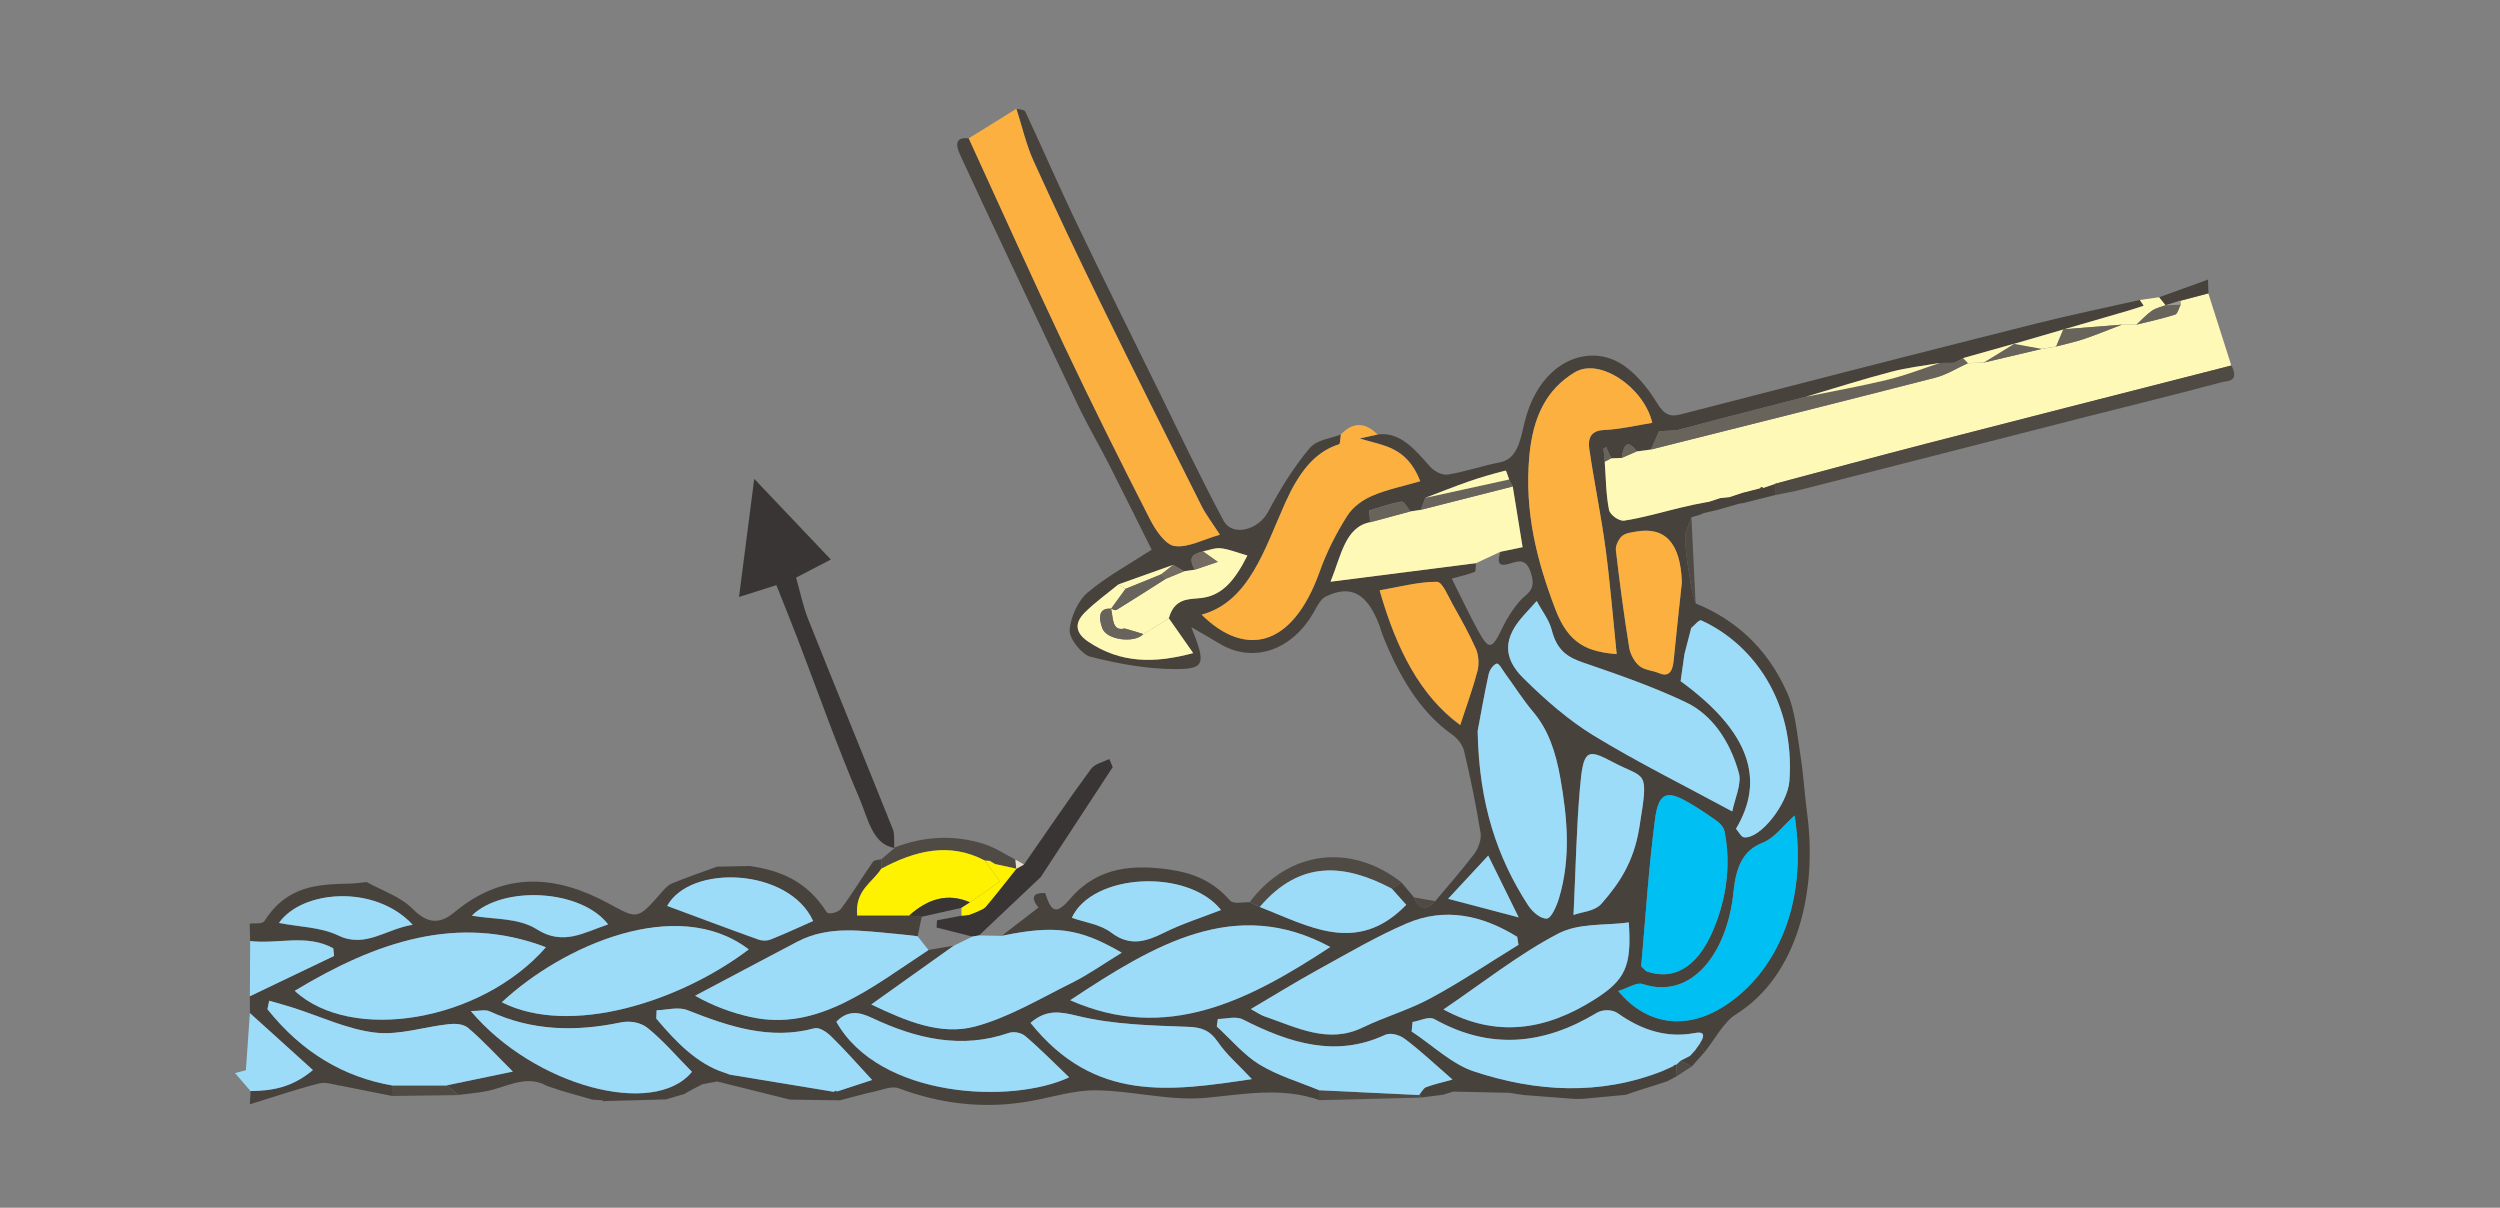 <?xml version="1.0" encoding="UTF-8"?>
<svg id="Layer_1" data-name="Layer 1" xmlns="http://www.w3.org/2000/svg" viewBox="0 0 414 200">
  <rect x="0" y="0" width="414" height="200" fill="#808080" stroke="none"/>
  <defs>
    <style>
      .cls-1 {
        fill: #00bff3;
      }

      .cls-2 {
        fill: #68645c;
      }

      .cls-3 {
        fill: #e8e0cc;
      }

      .cls-4 {
        fill: #fff9b8;
      }

      .cls-5 {
        fill: #fff200;
      }

      .cls-6 {
        fill: #ead57f;
      }

      .cls-7 {
        fill: #fbb040;
      }

      .cls-8 {
        fill: #746c63;
      }

      .cls-9 {
        fill: #9f9891;
      }

      .cls-10 {
        fill: #9ddcf9;
      }

      .cls-11 {
        fill: #cdbfb5;
      }

      .cls-12 {
        fill: #e0d9d0;
      }

      .cls-13 {
        fill: #47423c;
      }

      .cls-14 {
        fill: #3a3535;
      }

      .cls-15 {
        fill: #504a45;
      }
    </style>
  </defs>
  <path class="cls-13" d="M41.36,152.96c.84-.14,2.05,.15,2.46-.48,3.82-5.95,9.01-6.03,14.23-6.16,.89-.02,1.78-.16,2.67-.25,2.6,1.46,5.54,2.34,7.71,4.53,2.45,2.46,4.52,2.39,6.78,.5,8.27-6.89,16.84-6.18,25.42-1.57,4.92,2.64,4.81,2.97,8.91-1.74,.52-.6,1.11-1.24,1.75-1.5,2.46-1,4.95-1.86,7.43-2.77,1.81-.04,3.62-.08,5.43-.11,4.88,.71,9.4,2.36,12.75,7.64,.27,.43,1.88,.09,2.37-.56,1.86-2.45,3.48-5.2,5.27-7.75,.27-.38,.92-.31,1.39-.44,0,.52,0,1.04,0,1.56-1.47,2.35-4.33,3.47-3.99,7.73,2.96,0,5.79,0,8.63,0,.69,.07,1.37,.14,2.06,.21-.22,1.08-.44,2.16-.66,3.24-1.19-.13-2.38-.3-3.57-.4-5.5-.46-11.04-1.49-16.38,1.31-5.64,2.96-11.27,5.96-16.9,8.94,3.02,1.7,6.09,2.82,9.21,3.52,11.13,2.48,20.14-5.01,29.44-11.1,1.4-.24,2.8-.47,4.19-.71-4.41,3.14-8.83,6.29-13.66,9.73,5.9,2.83,11.54,5.15,17.19,3.65,5.5-1.46,10.76-4.62,16.06-7.25,2.69-1.33,5.23-3.14,8.22-4.97-7.02-4.09-11.09-4.61-19.89-2.79,2.05-1.58,4.11-3.16,6.09-4.68-1-1.23-1.38-2.5,1.11-2.4,1.04,3.22,1.83,3.63,4.17,.91,4.65-5.4,10.61-5.63,16.49-4.79,3.59,.52,7.02,1.76,9.9,5.06,.67,.77,2.18,.26,3.3,.34,.56,.26,1.12,.52,1.68,.78,8.06,3.13,16.11,8.06,24.25-.36-.7-.79-1.55-1.73-2.39-2.68,.53-.34,1.06-.68,1.6-1.02,.69,.83,1.38,1.66,2.08,2.48,.97,2.24,2.18,1.98,3.51,.62,2.19-2.61,4.44-5.14,6.52-7.9,.61-.81,1.17-2.37,1-3.38-.75-4.59-1.67-9.13-2.74-13.61-.26-1.08-1.17-2.12-1.98-2.7-5.31-3.75-8.8-9.65-11.52-16.51-.19-.47-.3-.98-.48-1.46-2.01-5.4-4.74-6.95-8.97-4.86-.74,.37-1.34,1.48-1.85,2.41-3.64,6.55-10.21,8.76-15.83,5.28-1.39-.86-2.81-1.64-4.54-2.65,2.47,6.16,2.3,6.97-2.82,6.95-4.64-.02-9.33-.9-13.9-2.05-1.38-.35-3.5-2.97-3.42-4.38,.12-2.2,1.47-4.97,2.92-6.2,3.23-2.73,6.85-4.66,10.66-7.14-2.24-4.47-4.6-9.28-7.02-14.03-1.71-3.35-3.59-6.56-5.22-9.97-5.27-11.04-10.47-22.14-15.69-33.22-1.25-2.65-2.45-5.34-3.71-7.98-1.09-2.27-.57-3.13,1.35-2.92,5.29,11.5,10.48,23.08,15.88,34.48,4.57,9.66,9.32,19.19,14.15,28.63,.97,1.89,2.59,4.21,4.06,4.41,2.25,.3,4.63-1.06,7.5-1.88-1.25-1.94-2.29-3.28-3.08-4.84-5.58-11.11-11.15-22.23-16.63-33.43-3.82-7.8-7.55-15.67-11.16-23.65-1.21-2.67-1.9-5.74-2.83-8.63,.51,.16,1.29,.1,1.49,.52,2.87,6.12,5.57,12.38,8.49,18.46,4.64,9.69,9.42,19.26,14.14,28.89,1.51,3.08,2.99,6.19,4.52,9.25,1.86,3.72,3.69,7.46,5.65,11.08,1.51,2.78,5.83,1.52,7.39-1.44,1.99-3.78,4.26-7.41,6.84-10.5,1.24-1.49,3.45-1.59,5.22-2.32-.09,.56-.1,1.57-.28,1.63-4.21,1.29-6.81,4.98-8.93,9.71-3.41,7.6-5.97,16.38-13.84,18.51,7.07,7.01,14.98,5.65,19.54-7.13,1.18-3.3,2.79-6.43,4.56-9.23,1-1.57,2.65-2.69,4.17-3.34,2.49-1.07,5.12-1.59,7.93-2.4-2.32-5.96-6.41-5.85-10.02-7.09,.99-.22,1.97-.43,2.96-.65,3.68-.5,6.11,2.42,8.63,5.28,.76,.86,2.04,1.5,3,1.35,2.88-.45,5.71-1.46,8.58-2.01,2.92-.56,3.4-3.64,4.07-6.46,2.39-10.09,10.24-13.25,15.83-9.99,2.34,1.37,4.51,3.92,6.13,6.59,1.26,2.07,2.24,2.35,4,1.89,19.55-5.06,39.1-10.06,58.66-14.99,5.75-1.45,11.55-2.63,17.32-3.94,.22,.32,.43,.63,.65,.95-.87,.28-1.73,.57-2.6,.83-3.56,1.04-7.12,2.07-10.68,3.1-2.73,.79-5.46,1.59-8.19,2.38l.04-.02c-2.83,.8-5.66,1.59-8.49,2.39h.03c-.5,.26-.99,.52-1.49,.78l-2.41,.03c-2.66,.47-5.36,.75-7.99,1.45-4.73,1.25-9.43,2.74-14.14,4.13,0,0,.03-.01,.03-.01-4.14,1.07-8.28,2.14-12.42,3.2,0,0,.02-.02,.02-.02-3.03,.8-6.06,1.6-9.09,2.4h.02c-.97,.04-1.95,.09-2.92,.15-.44,1.01-.88,2.01-1.33,3.02-.78,.1-1.57,.21-2.35,.31-1.41-1.96-2.18-1.3-2.51,1.08-.58,.02-1.15,.05-1.73,.07l-.85-1.85c-.14,.09-.29,.18-.43,.27,.07,.71,.14,1.42,.22,2.13,.2,2.67,.2,5.41,.71,7.97,.17,.86,1.69,1.91,2.5,1.79,3.13-.48,6.23-1.39,9.34-2.15,.78-.18,1.56-.35,2.34-.53,.73-.14,1.45-.28,2.18-.42l2.09-.68c.48-.05,.97-.09,1.45-.14,.73-.24,1.45-.48,2.18-.72,.98-.25,1.97-.51,2.95-.76l.24,.04,.24-.07,2-.69c0,.63-.01,1.27-.02,1.9-1.76,.44-3.52,.88-5.29,1.33-.2,.03-.4,.05-.6,.08-.82,.24-1.64,.47-2.46,.71-.41,.12-.83,.24-1.24,.35-.73,.17-1.47,.34-2.2,.51-.28,.12-.57,.23-.85,.35-.4,.11-.81,.23-1.21,.34-.38,1.23-1.11,2.49-1.05,3.68,.12,2.63,.61,5.24,1.02,7.84,.15,.94,.48,1.83,.72,2.75,6.4,2.62,11.82,7.2,15.21,14.91,1.3,2.96,1.59,6.75,2.14,10.22,.51,3.23,.7,6.55,1.13,9.8,1.66,12.56-1.5,26.7-11.82,33.13-2.02,1.26-3.47,4.13-5.19,6.26-.25-.48-.51-.96-.76-1.44,1.19-1.87,.19-1.93-.87-1.73-4.54,.85-8.71-.44-12.73-3.29-.92-.66-2.51-.64-3.49-.05-8.86,5.35-17.73,6.13-26.83,1.05-.99-.55-2.43,.27-3.65,.45-.05,.52-.11,1.05-.16,1.57,3.43,2.26,6.69,5.42,10.32,6.62,10.34,3.41,20.83,4.02,31.23-.07,.58-.26,1.16-.52,1.74-.79,.16-.19,.34-.28,.55-.27,.02,.64,.04,1.28,.06,1.92-.5,.27-1,.54-1.51,.81-.29,.1-.58,.2-.87,.3-1.48,.47-2.97,.95-4.45,1.42-.55,.19-1.09,.38-1.64,.56-2.43,.23-4.85,.46-7.28,.68-.39,0-.77,0-1.16,0-2.82-.22-5.65-.43-8.47-.65-.78-.12-1.57-.24-2.35-.36-3.1-.07-6.2-.14-9.3-.21-.55,.17-1.1,.35-1.65,.52-1.23,.16-2.46,.31-3.68,.47-.04-.22-.14-.36-.31-.42,.39-.45,.72-1.14,1.17-1.31,1.35-.51,2.74-.81,4.37-1.26-2.88-2.5-5.28-4.78-7.84-6.7-.93-.7-2.39-1.13-3.34-.69-8.16,3.8-15.84,1.34-23.51-2.55-1.22-.62-2.77-.09-4.16-.09-.06,.41-.12,.83-.18,1.24,2.35,2.14,4.53,4.76,7.08,6.3,3.12,1.89,6.56,2.88,9.86,4.25,0,.55,0,1.09-.01,1.64-6.21-2.18-12.39-.96-18.68-.37-6.02,.57-12.15-1.17-18.24-1.24-3.65-.04-7.3,1.15-10.96,1.8-7.36,1.31-14.58,.54-21.73-2.13-1.11-.42-2.47,.17-3.69,.45-2.03,.45-4.05,1.02-6.07,1.54-2.76-.04-5.51-.08-8.27-.12-4.02-1-8.03-2-12.05-3-.81,.15-1.61,.3-2.42,.45-.61,.31-1.22,.63-1.83,.94-.4,.23-.8,.46-1.2,.69-1.02,.3-2.04,.6-3.05,.89-3.36,.09-6.73,.18-10.09,.27l-.22,.07s-.17-.19-.17-.19c-.55-.04-1.09-.07-1.64-.11-1.64-.47-3.28-.94-4.92-1.4-.87-.29-1.74-.58-2.61-.86-3.53-2.01-6.84,.28-10.23,.89-1.49,.27-2.99,.39-4.48,.59-.63-.53-1.26-1.06-1.88-1.6,3.5-.73,7-1.46,10.91-2.27-2.8-2.78-5-5.19-7.39-7.21-.85-.72-2.17-.76-3.24-.64-4.07,.43-8.18,1.87-12.18,1.4-4.62-.55-9.14-2.72-13.7-4.16-1.27-.4-2.56-.75-3.84-1.12-.1,.47-.19,.94-.29,1.41,5.78,7.24,12.74,11.24,20.65,12.62-.01,.58-.02,1.16-.03,1.73-2.78-.55-5.56-1.11-8.33-1.66-1.25-.16-2.56-.71-3.75-.41-3.84,.99-7.64,2.28-11.45,3.46,.04-.73,.08-1.47,.11-2.2,3.47-.05,6.85-.53,10.33-3.48-3.77-3.41-7.1-6.42-10.43-9.43,0-.93-.01-1.87-.02-2.8,4.65-2.22,9.29-4.44,13.94-6.67-.04-.42-.08-.84-.13-1.27-4.43-2.43-9.19-.64-13.76-1.2-.02-.96-.04-1.92-.07-2.88Zm152.92-59.41c-3.03,1.08-6.06,2.16-9.09,3.24-1.84,1.51-3.76,2.88-5.49,4.58-1.85,1.81-1.63,3.45,.49,4.88,5.42,3.65,11.06,3.61,17.39,1.9-1.56-2.23-2.8-4-4.03-5.76,.91-3.41,3.39-3.15,5.29-3.36,3.35-.37,5.48-2.59,7.72-7.04-1.77-.5-3.07-1.05-4.4-1.2-.97-.11-1.97,.32-2.96,.51-1.23,.41-2.71,.62-1.35,3.03-.59,.09-1.18,.17-1.77,.26-.6-.35-1.2-.7-1.8-1.05Zm41.74-11.1l-.75,1.98c-.57,.09-1.14,.17-1.71,.26-.49-.58-1.04-1.7-1.47-1.63-1.8,.29-3.58,.95-5.37,1.47,.06,.67,.11,1.31,.17,1.95-4.15,.82-4.78,5.48-6.55,9.85,8.43-1.08,16.25-2.08,24.08-3.07-.06,.5-.03,1.37-.19,1.44-1.01,.41-2.05,.63-3.82,1.12,1.65,3.27,2.91,5.98,4.32,8.55,1.86,3.39,2.33,3.23,4.09-.45,.78-1.62,1.77-3.14,2.87-4.4,1.08-1.24,2.72-1.63,1.89-4.46-.8-2.71-2.13-2.16-3.61-1.71-1.27,.39-2.29,.38-1.5-1.97,1.22-.25,2.45-.51,3.67-.76-.59-3.6-1.11-6.83-1.63-10.05l-.6-1.16c-.2-.51-.47-1.5-.6-1.47-2.03,.52-4.06,1.09-6.06,1.79-2.42,.84-4.82,1.81-7.23,2.72Zm-115.15,95.52c5.74,.95,11.47,1.89,17.21,2.84,.19-.02,.38-.05,.57-.07,1.92-.63,3.84-1.26,5.76-1.89-2.47-2.65-4.55-5.03-6.75-7.19-.79-.77-1.98-1.59-2.83-1.36-7.26,1.98-14.1-.27-20.97-3-1.57-.62-3.41-.03-5.13,.01-.02,.46-.04,.91-.06,1.37,3.31,3.93,6.8,7.51,11.29,8.96,.3,.11,.6,.22,.9,.33Zm158.08-69.67c-.22,1.52-.43,3.05-.64,4.5,11.55,8.4,14,16.38,9.17,24.44,.43,.48,.85,1.36,1.33,1.42,2.66,.31,7.25-5.54,7.52-9.37,.92-13.04-5.95-22.59-14.58-26.54-.4-.18-1.1,.8-1.67,1.23-.37,1.44-.75,2.88-1.12,4.32Zm-5.33-38.27c-1.36-5.85-8.7-10.89-12.85-8.37-4.71,2.85-6.93,7.4-7.52,13.95-.81,9.16,1.23,17.18,4.33,25.31,2.19,5.75,5.33,7.01,10.14,7.4-.63-6.12-1.09-11.86-1.85-17.54-.74-5.5-1.89-10.91-2.68-16.41-.34-2.32,.72-3.09,2.51-3.17,2.62-.12,5.23-.75,7.93-1.18Zm13.23,64.35c.39-2.03,1.58-4.6,1.1-6.35-1.52-5.48-4.59-9.74-8.75-11.72-5.52-2.62-11.22-4.59-16.91-6.54-2.47-.84-4.43-1.85-5.32-5.4-.44-1.72-1.59-3.13-2.5-4.84-.89,.98-1.5,1.65-2.11,2.33-3.37,3.71-3.6,6.99-.08,10.46,3.63,3.58,7.5,6.96,11.6,9.47,7.32,4.47,14.9,8.21,22.97,12.58Zm-35.4,22.08c-.07-.44-.14-.87-.21-1.31-5.87-3.64-12.03-4.91-18.3-2.22-5.01,2.15-9.85,5-14.72,7.68-3.65,2.01-7.24,4.23-11.09,6.5,1.02,.55,1.62,.99,2.27,1.21,5.33,1.84,10.56,4.61,16.23,1.85,3.72-1.81,7.65-2.9,11.31-4.88,4.93-2.66,9.68-5.86,14.52-8.83Zm-6.76-35.34c.22,12.11,3.3,20.97,8.32,28.75,.75,1.16,2.12,2.32,3.14,2.24,.74-.06,1.61-2.07,2.02-3.42,1.97-6.58,1.39-13.22,.19-19.92-.75-4.21-1.96-7.9-4.46-10.85-1.68-1.99-3.14-4.3-4.71-6.45-.43-.59-.98-1.66-1.34-1.57-.52,.13-1.18,1.01-1.34,1.74-.79,3.65-1.43,7.34-1.83,9.47Zm-154.29,35.75c-14.57-5.56-28.13-.93-41.6,7.22,9.36,8.66,30.77,5.14,41.6-7.22Zm86.82,8.78c15.94,7.07,29.52,.07,43.06-8.81-15.66-8.47-29.11-.44-43.06,8.81Zm-53.24-8.42c-11.89-9.08-30.93-.55-40.88,8.75,11.32,5.73,29.5-.11,40.88-8.75Zm144,6.89c4.62,5.66,12.22,7.43,20.27,.45,6.86-5.95,10.98-16.42,8.92-29.52-1.8,1.6-3.35,3.75-5.23,4.48-3.33,1.3-4.46,3.99-4.89,8.22-1.01,10-6.86,17.89-15.03,15.21-1.02-.33-2.28,.61-4.05,1.15Zm3.79-4.09c.64,.58,.78,.8,.96,.86,5.2,1.72,8.81-1.6,11.09-7.13,2-4.88,2.89-10.4,1.77-16.05-.13-.67-.71-1.34-1.21-1.69-1.75-1.23-3.53-2.45-5.36-3.45-3.08-1.67-4.4-1.14-4.96,3.19-1.06,8.15-1.57,16.42-2.28,24.27Zm-32.74,7.15c8.7,4.72,16.9,3.48,24.96-1.62,5.11-3.23,6.24-5.42,5.73-12.79-3.94,.55-8.2,.03-11.75,1.88-6.45,3.37-12.47,8.15-18.94,12.53Zm-68.38,2.22c10.6,13.23,23.14,11.32,36.65,9.31-2.35-2.51-4.19-4.05-5.59-6.1-1.43-2.09-2.91-2.48-4.98-2.56-6.13-.22-12.34-.35-18.34-1.82-2.85-.7-5.12-1.1-7.74,1.16Zm-92.68-1.95c10.49,12.43,30.35,17.73,36.61,10.06-2.45-2.48-4.76-5.19-7.36-7.28-1.19-.96-3-1.2-4.42-.9-7.36,1.53-14.58,1.46-21.7-1.83-.78-.36-1.74-.05-3.13-.05Zm99.07,10.97c-2.43-2.32-4.77-4.71-7.24-6.81-.73-.62-1.93-.83-2.78-.53-7.81,2.7-15.32,.97-22.7-2.53-2.08-.99-3.97-1.26-5.83,.67,7.15,12.69,29.03,13.66,38.55,9.2Zm83.53-26.89c1.47-.55,3.48-.57,4.64-1.89,2.89-3.29,5.31-6.84,6.22-12.44,1.65-10.07,1.16-8.03-4.42-11.01-4.27-2.28-4.83-1.97-5.38,4.29-.59,6.75-.71,13.57-1.07,21.05Zm-18.76-31.45c1.07-3.29,2.1-6.07,2.86-8.98,.27-1.05,.18-2.61-.24-3.56-1.14-2.58-2.5-4.99-3.85-7.39-.79-1.41-1.74-3.78-2.62-3.78-3.05,0-6.09,.83-9.5,1.41,2.79,9.76,6.73,17.47,13.35,22.31Zm36.7-23.64q-.32-9.72-7.62-8.4c-.79,.14-1.68,.22-2.31,.75-.52,.44-1.08,1.59-1,2.3,.63,5.41,1.34,10.81,2.21,16.16,.19,1.15,.94,2.42,1.7,3.04,.9,.72,2.12,.72,3.17,1.16,1.51,.65,2.29,.03,2.49-2.07,.42-4.32,.9-8.64,1.36-12.96Zm-101.01,55.55c2.26,.81,4.67,1.06,6.58,2.49,3.09,2.33,5.78,1.43,8.76-.05,2.99-1.48,6.13-2.46,9.37-3.73-5.56-6.95-21.32-6.05-24.7,1.28Zm-42.85,.55c-3.99-8.75-20.27-9.49-24.17-2.5,4.83,1.79,9.95,3.72,15.08,5.56,.64,.23,1.42,.24,2.05,0,2.28-.9,4.52-1.95,7.04-3.06Zm-88.45,.32c3.46,.68,6.87,.66,9.88,2.1,4.43,2.12,7.88-1.12,12.26-1.8-6.33-6.79-18.39-5.69-22.14-.3Zm54.5,.24c-4.49-5.83-17.43-6.49-22.56-1.45,3.59,.67,7.62,.28,10.79,2.28,4.37,2.76,7.81,.48,11.77-.83Zm139.1-4.24c4.29,1.13,7.68,2.02,11.69,3.08-1.85-3.76-3.36-6.83-5.04-10.23-2.3,2.48-4.12,4.43-6.64,7.15Z"/>
  <path class="cls-4" d="M282.81,83.12c-.73,.14-1.45,.28-2.18,.42-.78,.18-1.56,.35-2.34,.53-3.11,.75-6.2,1.67-9.34,2.15-.81,.12-2.33-.93-2.5-1.79-.51-2.56-.51-5.3-.71-7.97,.35-.18,.71-.36,1.06-.55,.58-.02,1.15-.05,1.73-.07,.84-.36,1.67-.72,2.51-1.08,.78-.1,1.57-.21,2.35-.31,15.7-3.95,31.41-7.87,47.1-11.9,1.84-.47,3.59-1.58,5.39-2.4,.87-.03,1.74-.06,2.6-.09,3.21-.76,6.41-1.51,9.62-2.27,.79-.13,1.59-.27,2.38-.4,1.54-.41,3.1-.73,4.62-1.24,2.1-.71,4.17-1.57,6.26-2.37,.8,0,1.61,0,2.41,0,2.15-.54,4.31-1,6.43-1.67,.38-.12,.61-1.07,.9-1.64-.02-.22-.04-.43-.05-.65,1.55-.41,3.1-.82,4.65-1.23,1.27,3.98,2.54,7.97,3.81,11.95-1.48,.38-2.95,.76-4.43,1.14-15.36,3.93-30.72,7.83-46.07,11.8-8.36,2.16-16.7,4.43-25.05,6.65-.67,.23-1.33,.46-2,.69-.17-.2-.33-.19-.48,.04-.98,.25-1.97,.51-2.95,.76-.73,.24-1.45,.48-2.18,.72-.48,.05-.97,.09-1.45,.14l-2.09,.68Z"/>
  <path class="cls-7" d="M168.31,18c.93,2.89,1.62,5.96,2.83,8.63,3.61,7.97,7.35,15.84,11.16,23.65,5.48,11.2,11.05,22.32,16.63,33.43,.78,1.56,1.83,2.9,3.08,4.84-2.88,.81-5.25,2.18-7.5,1.88-1.47-.2-3.09-2.52-4.06-4.41-4.83-9.44-9.57-18.97-14.15-28.63-5.4-11.41-10.6-22.98-15.88-34.48,2.63-1.63,5.26-3.27,7.89-4.9Z"/>
  <path class="cls-7" d="M228.13,71.95c-.99,.22-1.97,.43-2.96,.65,3.61,1.24,7.7,1.13,10.02,7.09-2.8,.82-5.43,1.34-7.93,2.4-1.52,.65-3.18,1.77-4.17,3.34-1.78,2.8-3.39,5.93-4.56,9.23-4.56,12.78-12.47,14.14-19.54,7.13,7.87-2.13,10.43-10.91,13.84-18.51,2.12-4.73,4.71-8.42,8.93-9.71,.18-.05,.19-1.06,.28-1.63,2.03-2.13,4.07-2.01,6.09,.01Z"/>
  <path class="cls-14" d="M148.17,140.42c-3.67-.49-4.47-4.99-5.81-8.11-3.71-8.64-6.89-17.69-10.29-26.56-1.11-2.88-2.26-5.73-3.5-8.85-1.72,.54-3.58,1.13-6.19,1.96,.87-6.78,1.64-12.72,2.52-19.56,4.47,4.71,8.35,8.78,12.69,13.36-2.24,1.16-3.86,2-5.76,2.99,.7,2.46,1.16,4.77,1.98,6.83,4.64,11.63,9.39,23.2,14.04,34.83,.34,.84,.18,2.02,.25,3.04,0,0,.05,.07,.05,.07Z"/>
  <path class="cls-15" d="M293.97,80.1c8.35-2.22,16.69-4.49,25.05-6.65,15.35-3.97,30.72-7.87,46.07-11.8,1.48-.38,2.95-.76,4.43-1.14,1.42,2.77-.73,2.55-1.55,2.77-7.46,2-14.94,3.82-22.41,5.72-15.72,4.01-31.44,8.04-47.16,12.05-1.47,.38-2.96,.63-4.45,.94,0-.63,.01-1.27,.02-1.9Z"/>
  <path class="cls-14" d="M169.57,143.16c3.67-5.27,7.28-10.62,11.05-15.76,.71-.97,2.04-1.17,3.08-1.72,.19,.45,.38,.9,.57,1.35-3.97,6.07-7.95,12.14-11.92,18.21-3.41,3.22-6.81,6.45-10.22,9.67-.36,.06-.73,.13-1.09,.19-1.98-.5-3.97-1-5.95-1.5l.08-1.2c1.36-.26,2.71-.51,4.07-.77,.4-.04,.8-.08,1.2-.13,.41-.16,.82-.31,1.23-.47,.54-.3,1.19-.43,1.61-.92,1.72-2.03,3.37-4.17,5.05-6.27,0,0-.02,.04-.02,.04,.43-.24,.86-.49,1.28-.73Z"/>
  <path class="cls-15" d="M232.08,146.13c-.53,.34-1.06,.68-1.6,1.02-7.69-4.06-15.13-4.87-21.86,3.03-.56-.26-1.12-.52-1.68-.78,6.44-8.54,16.68-9.87,25.14-3.28Z"/>
  <path class="cls-15" d="M148.17,140.42s-.05-.08-.05-.07c4.9-1.89,9.87-2.15,14.82-.59,1.79,.56,3.48,1.7,5.21,2.58,.05,.52,.09,1.04,.14,1.55,0,0,.02-.04,.02-.04-1.18-.26-2.36-.51-3.53-.77-.3-.18-.6-.35-.9-.53-.26-.01-.51-.02-.77-.04-5.89-3.11-11.57-1.66-17.18,1.35,0-.52,0-1.04,0-1.56,.75-.63,1.49-1.26,2.24-1.89Z"/>
  <path class="cls-15" d="M234.99,181.34c.17,.06,.27,.2,.31,.42-5.63,.14-11.25,.28-16.88,.43,0-.55,0-1.09,.01-1.64,5.52,.27,11.04,.53,16.56,.8Z"/>
  <path class="cls-4" d="M353.79,53.76c-.8,0-1.61,0-2.41,0-3.23,.26-6.46,.51-9.68,.77l.02,.03c3.56-1.03,7.12-2.06,10.68-3.1,.87-.25,1.74-.55,2.6-.83-.22-.32-.43-.63-.65-.95,1.07-.15,2.14-.31,3.22-.46,.36,.44,.72,.88,1.07,1.32-.77,.3-1.6,.45-2.3,.94-.9,.63-1.7,1.51-2.55,2.29Z"/>
  <path class="cls-15" d="M74.01,179.75c.63,.53,1.26,1.06,1.88,1.6-3.66,.05-7.32,.1-10.99,.15,.01-.58,.02-1.16,.03-1.73,3.02,0,6.05,0,9.07,0Z"/>
  <path class="cls-13" d="M358.64,50.54c-.36-.44-.72-.88-1.07-1.32,2.69-.97,5.38-1.95,8.07-2.92,.03,.76,.06,1.51,.08,2.27-1.55,.41-3.1,.82-4.65,1.23-.82,.25-1.64,.51-2.47,.76l.03-.02Z"/>
  <path class="cls-15" d="M100.15,182.36c3.36-.09,6.73-.18,10.09-.27-3.36,.09-6.73,.18-10.09,.27Z"/>
  <path class="cls-15" d="M280.79,99.93c-.25-.91-.58-1.81-.72-2.75-.4-2.6-.9-5.21-1.02-7.84-.06-1.19,.68-2.45,1.05-3.68,.23,4.76,.46,9.51,.69,14.27Z"/>
  <path class="cls-15" d="M130.79,182.12c2.76,.04,5.51,.08,8.27,.12-2.75-.04-5.51-.08-8.27-.12Z"/>
  <path class="cls-13" d="M282.26,174.25c-.69,.78-1.39,1.56-2.08,2.33-.64-.3-1.28-.6-1.92-.89,.55-.29,1.09-.57,1.64-.86,.27-.29,.53-.58,.8-.87,.27-.38,.54-.76,.81-1.15,.25,.48,.51,.96,.76,1.44Z"/>
  <path class="cls-15" d="M237.67,149.23c-1.33,1.37-2.55,1.63-3.51-.62,1.17,.21,2.34,.41,3.51,.62Z"/>
  <path class="cls-11" d="M124.15,143.42c-1.81,.04-3.62,.08-5.43,.11,1.81-.04,3.62-.08,5.43-.11Z"/>
  <path class="cls-15" d="M278.26,175.69c.64,.3,1.28,.6,1.92,.89-.84,.55-1.68,1.09-2.51,1.64-.02-.64-.04-1.28-.06-1.92,.22-.2,.44-.41,.66-.61Z"/>
  <path class="cls-15" d="M249.93,180.99c.78,.12,1.57,.24,2.35,.36-.78-.12-1.57-.24-2.35-.36Z"/>
  <path class="cls-15" d="M116.32,179.57c.81-.15,1.61-.3,2.42-.45-.81,.15-1.61,.3-2.42,.45Z"/>
  <path class="cls-15" d="M90.6,179.86c.87,.29,1.74,.58,2.61,.86-.87-.29-1.74-.58-2.61-.86Z"/>
  <path class="cls-15" d="M238.98,181.29c.55-.17,1.1-.35,1.65-.52-.55,.17-1.1,.35-1.65,.52Z"/>
  <path class="cls-15" d="M269.19,181.31c.55-.19,1.09-.38,1.64-.56-.55,.19-1.09,.38-1.64,.56Z"/>
  <path class="cls-15" d="M260.76,182c.39,0,.77,0,1.16,0-.39,0-.77,0-1.16,0Z"/>
  <path class="cls-3" d="M168.29,143.89c-.05-.52-.09-1.04-.14-1.55,.47,.27,.95,.55,1.42,.82-.43,.24-.86,.49-1.28,.73Z"/>
  <path class="cls-15" d="M98.13,182.13c.55,.03,1.09,.07,1.64,.11-.55-.03-1.09-.07-1.64-.11Z"/>
  <path class="cls-15" d="M284.36,84.47c.41-.12,.83-.24,1.24-.35-.41,.12-.83,.24-1.24,.35Z"/>
  <path class="cls-15" d="M113.29,181.2c.4-.23,.8-.46,1.2-.69-.4,.23-.8,.46-1.2,.69Z"/>
  <path class="cls-15" d="M275.29,179.33c.29-.1,.58-.2,.87-.3-.29,.1-.58,.2-.87,.3Z"/>
  <path class="cls-15" d="M281.31,85.32c.28-.12,.57-.23,.85-.35-.28,.12-.57,.23-.85,.35Z"/>
  <path class="cls-15" d="M288.06,83.4c.2-.03,.4-.05,.6-.08-.2,.03-.4,.05-.6,.08Z"/>
  <path class="cls-7" d="M273.63,70.02c-2.7,.43-5.31,1.07-7.93,1.18-1.79,.08-2.84,.85-2.51,3.17,.8,5.49,1.94,10.9,2.68,16.41,.76,5.67,1.22,11.42,1.85,17.54-4.81-.4-7.94-1.65-10.14-7.4-3.1-8.13-5.14-16.15-4.33-25.31,.58-6.55,2.81-11.1,7.52-13.95,4.15-2.52,11.49,2.53,12.85,8.37Z"/>
  <path class="cls-10" d="M286.86,134.37c-8.08-4.37-15.65-8.12-22.97-12.58-4.1-2.5-7.97-5.88-11.6-9.47-3.52-3.47-3.29-6.75,.08-10.46,.61-.67,1.22-1.35,2.11-2.33,.91,1.71,2.06,3.11,2.5,4.84,.9,3.54,2.85,4.55,5.32,5.4,5.69,1.95,11.39,3.92,16.91,6.54,4.16,1.97,7.24,6.23,8.75,11.72,.49,1.76-.7,4.32-1.1,6.35Z"/>
  <path class="cls-10" d="M251.47,156.45c-4.83,2.97-9.59,6.17-14.52,8.83-3.66,1.98-7.59,3.08-11.31,4.88-5.67,2.75-10.91-.02-16.23-1.85-.65-.22-1.25-.66-2.27-1.21,3.85-2.27,7.44-4.49,11.09-6.5,4.87-2.68,9.71-5.53,14.72-7.68,6.27-2.69,12.43-1.42,18.3,2.22,.07,.44,.14,.87,.21,1.31Z"/>
  <path class="cls-10" d="M244.7,121.11c.4-2.13,1.04-5.83,1.83-9.47,.16-.73,.81-1.62,1.34-1.74,.36-.09,.91,.98,1.34,1.57,1.57,2.15,3.03,4.46,4.71,6.45,2.5,2.95,3.71,6.64,4.46,10.85,1.19,6.7,1.77,13.34-.19,19.92-.4,1.35-1.28,3.36-2.02,3.42-1.02,.09-2.39-1.08-3.14-2.24-5.02-7.77-8.1-16.64-8.32-28.75Z"/>
  <path class="cls-10" d="M162.13,154.91c1.24,.02,2.49,.04,3.73,.07,8.8-1.82,12.87-1.3,19.89,2.79-2.98,1.82-5.53,3.63-8.22,4.97-5.3,2.63-10.56,5.78-16.06,7.25-5.65,1.5-11.29-.82-17.19-3.65,4.83-3.44,9.24-6.58,13.66-9.73,1.03-.5,2.06-1,3.09-1.51,.36-.06,.73-.13,1.09-.19Z"/>
  <path class="cls-10" d="M90.41,156.86c-10.82,12.36-32.23,15.88-41.6,7.22,13.47-8.14,27.03-12.78,41.6-7.22Z"/>
  <path class="cls-10" d="M177.23,165.63c13.95-9.25,27.4-17.29,43.06-8.81-13.53,8.88-27.12,15.88-43.06,8.81Z"/>
  <path class="cls-10" d="M278.26,175.69c-.22,.2-.44,.41-.66,.61-.21-.01-.4,.08-.55,.27-.58,.26-1.16,.52-1.74,.79-10.4,4.09-20.89,3.48-31.23,.07-3.63-1.2-6.89-4.35-10.32-6.62,.05-.52,.11-1.05,.16-1.57,1.23-.18,2.66-1,3.65-.45,9.1,5.08,17.97,4.3,26.83-1.05,.98-.59,2.57-.6,3.49,.05,4.02,2.85,8.19,4.14,12.73,3.29,1.06-.2,2.06-.14,.87,1.73-.27,.38-.54,.76-.81,1.15-.27,.29-.53,.58-.8,.87-.55,.29-1.09,.57-1.64,.86Z"/>
  <path class="cls-10" d="M123.99,157.22c-11.38,8.64-29.56,14.48-40.88,8.75,9.95-9.3,28.99-17.83,40.88-8.75Z"/>
  <path class="cls-1" d="M267.99,164.11c1.77-.54,3.03-1.49,4.05-1.15,8.17,2.68,14.02-5.21,15.03-15.21,.43-4.23,1.56-6.92,4.89-8.22,1.88-.73,3.43-2.89,5.23-4.48,2.06,13.1-2.06,23.57-8.92,29.52-8.05,6.98-15.65,5.21-20.27-.45Z"/>
  <path class="cls-10" d="M153.76,157.32c-9.3,6.09-18.31,13.58-29.44,11.1-3.12-.69-6.19-1.81-9.21-3.52,5.63-2.98,11.26-5.98,16.9-8.94,5.35-2.8,10.88-1.77,16.38-1.31,1.19,.1,2.38,.26,3.57,.4,.6,.76,1.19,1.51,1.79,2.27Z"/>
  <path class="cls-1" d="M271.78,160.01c.71-7.86,1.22-16.13,2.28-24.27,.56-4.33,1.88-4.86,4.96-3.19,1.84,1,3.61,2.21,5.36,3.45,.5,.35,1.07,1.03,1.21,1.69,1.12,5.65,.23,11.18-1.77,16.05-2.27,5.54-5.88,8.86-11.09,7.13-.18-.06-.32-.28-.96-.86Z"/>
  <path class="cls-10" d="M280.08,103.98c.56-.44,1.27-1.42,1.67-1.23,8.64,3.94,15.5,13.5,14.58,26.54-.27,3.83-4.85,9.69-7.52,9.37-.48-.06-.9-.94-1.33-1.42,4.83-8.06,2.38-16.04-9.17-24.44,.21-1.45,.42-2.98,.64-4.5,.37-1.44,.75-2.88,1.12-4.32Z"/>
  <path class="cls-10" d="M239.04,167.16c6.47-4.38,12.49-9.16,18.94-12.53,3.55-1.85,7.81-1.33,11.75-1.88,.51,7.37-.62,9.56-5.73,12.79-8.06,5.1-16.26,6.34-24.96,1.62Z"/>
  <path class="cls-4" d="M233.57,84.69c.57-.09,1.14-.17,1.71-.26,5.08-1.29,10.16-2.58,15.23-3.87,.52,3.23,1.05,6.45,1.63,10.05-1.22,.25-2.44,.51-3.67,.76-1.35,.63-2.7,1.26-4.05,1.89-7.83,1-15.65,2-24.08,3.07,1.78-4.37,2.41-9.03,6.55-9.85,2.22-.6,4.45-1.2,6.67-1.8Z"/>
  <path class="cls-10" d="M170.66,169.38c2.62-2.26,4.89-1.86,7.74-1.16,6,1.47,12.21,1.59,18.34,1.82,2.07,.08,3.55,.46,4.98,2.56,1.41,2.06,3.25,3.59,5.59,6.1-13.51,2.01-26.05,3.91-36.65-9.31Z"/>
  <path class="cls-10" d="M77.97,167.43c1.39,0,2.35-.31,3.13,.05,7.11,3.29,14.34,3.36,21.7,1.83,1.42-.3,3.23-.05,4.42,.9,2.6,2.09,4.91,4.8,7.36,7.28-6.26,7.66-26.12,2.37-36.61-10.06Z"/>
  <path class="cls-10" d="M74.01,179.75c-3.02,0-6.05,0-9.07,0-7.91-1.38-14.87-5.38-20.65-12.62,.1-.47,.19-.94,.29-1.41,1.28,.37,2.56,.72,3.84,1.12,4.56,1.45,9.08,3.62,13.7,4.16,3.99,.47,8.11-.96,12.18-1.4,1.08-.11,2.4-.07,3.24,.64,2.39,2.02,4.59,4.43,7.39,7.21-3.91,.82-7.41,1.54-10.91,2.27Z"/>
  <path class="cls-10" d="M177.05,178.4c-9.51,4.46-31.4,3.49-38.55-9.2,1.86-1.93,3.75-1.66,5.83-.67,7.38,3.5,14.89,5.23,22.7,2.53,.85-.29,2.05-.08,2.78,.53,2.47,2.1,4.81,4.49,7.24,6.81Z"/>
  <path class="cls-10" d="M119.97,177.63c-4.49-1.44-7.98-5.02-11.29-8.96,.02-.46,.04-.91,.06-1.37,1.72-.04,3.56-.63,5.13-.01,6.87,2.73,13.71,4.97,20.97,3,.85-.23,2.04,.59,2.83,1.36,2.21,2.15,4.29,4.53,6.75,7.19-1.92,.63-3.84,1.26-5.76,1.89-.2-.14-.39-.11-.57,.07-5.74-.95-11.47-1.89-17.21-2.84-.3-.11-.6-.22-.9-.33Z"/>
  <path class="cls-10" d="M234.99,181.34c-5.52-.27-11.04-.53-16.56-.8-3.3-1.38-6.74-2.36-9.86-4.25-2.55-1.54-4.73-4.16-7.08-6.3,.06-.41,.12-.83,.18-1.24,1.4,0,2.94-.53,4.16,.09,7.67,3.89,15.35,6.35,23.51,2.55,.95-.44,2.41-.01,3.34,.69,2.56,1.92,4.96,4.2,7.84,6.7-1.63,.45-3.02,.76-4.37,1.26-.45,.17-.78,.86-1.17,1.31Z"/>
  <path class="cls-10" d="M260.58,151.51c.36-7.48,.48-14.3,1.07-21.05,.55-6.26,1.11-6.57,5.38-4.29,5.58,2.98,6.06,.94,4.42,11.01-.92,5.59-3.33,9.15-6.22,12.44-1.16,1.32-3.17,1.34-4.64,1.89Z"/>
  <path class="cls-7" d="M241.82,120.06c-6.62-4.84-10.56-12.54-13.35-22.31,3.4-.58,6.45-1.42,9.5-1.41,.88,0,1.83,2.37,2.62,3.78,1.35,2.4,2.71,4.82,3.85,7.39,.42,.95,.52,2.51,.24,3.56-.76,2.91-1.79,5.69-2.86,8.98Z"/>
  <path class="cls-7" d="M278.52,96.42c-.46,4.32-.94,8.63-1.36,12.96-.2,2.1-.98,2.72-2.49,2.07-1.05-.45-2.27-.44-3.17-1.16-.77-.62-1.52-1.89-1.7-3.04-.86-5.35-1.58-10.75-2.21-16.16-.08-.71,.49-1.86,1-2.3,.63-.54,1.52-.61,2.31-.75q7.3-1.33,7.62,8.4Z"/>
  <path class="cls-5" d="M145.93,143.87c5.61-3.01,11.29-4.46,17.18-1.35,.79,1.11,1.58,2.22,2.46,3.46-1.78,1.25-3.35,2.35-4.93,3.45-3.64-1.61-6.97-.62-10.07,2.17h-8.63c-.34-4.27,2.52-5.39,3.99-7.73Z"/>
  <path class="cls-10" d="M208.62,150.19c6.74-7.91,14.17-7.09,21.86-3.03,.84,.94,1.69,1.89,2.39,2.68-8.14,8.41-16.19,3.48-24.25,.36Z"/>
  <path class="cls-10" d="M177.5,151.97c3.39-7.34,19.14-8.24,24.7-1.28-3.24,1.27-6.37,2.24-9.37,3.73-2.98,1.48-5.67,2.38-8.76,.05-1.9-1.44-4.32-1.69-6.58-2.49Z"/>
  <path class="cls-10" d="M134.65,152.51c-2.52,1.11-4.76,2.16-7.04,3.06-.63,.25-1.41,.24-2.05,0-5.14-1.84-10.26-3.77-15.08-5.56,3.91-6.99,20.18-6.26,24.17,2.5Z"/>
  <path class="cls-4" d="M199.21,91.31c.99-.19,1.99-.62,2.96-.51,1.33,.14,2.63,.69,4.4,1.2-2.24,4.45-4.37,6.67-7.72,7.04-1.9,.21-4.38-.05-5.29,3.36-1.41,.87-2.81,1.74-4.22,2.61-.38-.12-.76-.24-1.14-.36-.65-.19-1.31-.38-1.96-.57-2.1,.53-1.88-1.72-2.24-3.27,0,0,0,0,0,0,.31,.07,.69,.33,.92,.18,2.72-1.67,5.41-3.41,8.12-5.13,1.02-.42,2.04-.84,3.06-1.26,.59-.09,1.18-.17,1.77-.26,1.05-.35,2.1-.71,3.81-1.29-1.32-.93-1.89-1.34-2.46-1.74Z"/>
  <path class="cls-10" d="M46.2,152.83c3.76-5.39,15.82-6.49,22.14,.3-4.38,.68-7.83,3.92-12.26,1.8-3.01-1.44-6.42-1.42-9.88-2.1Z"/>
  <path class="cls-10" d="M100.7,153.07c-3.96,1.31-7.4,3.59-11.77,.83-3.17-2-7.2-1.61-10.79-2.28,5.14-5.04,18.07-4.38,22.56,1.45Z"/>
  <path class="cls-4" d="M189.34,105c1.41-.87,2.81-1.74,4.22-2.61,1.23,1.76,2.47,3.53,4.03,5.76-6.33,1.71-11.98,1.75-17.39-1.9-2.12-1.43-2.34-3.07-.49-4.88,1.73-1.7,3.65-3.07,5.49-4.58,.4,.24,.8,.48,1.19,.72-.8,1.1-1.6,2.2-2.4,3.3,0,0,0,0,0,0-2.13-.19-2.07,1.59-1.45,3.25,.74,1.98,5.38,2.49,6.79,.95Z"/>
  <path class="cls-2" d="M325.89,60.13c-1.79,.82-3.54,1.93-5.39,2.4-15.69,4.03-31.4,7.95-47.1,11.9,.44-1.01,.88-2.01,1.33-3.02,.97-.05,1.95-.11,2.92-.16,0,0-.02,.01-.02,.01,3.03-.8,6.06-1.6,9.09-2.4,0,0-.02,.02-.02,.02,4.14-1.07,8.28-2.14,12.42-3.2,0,0-.03,.01-.03,.01,4.52-.92,9.05-1.73,13.55-2.82,2.89-.7,5.72-1.83,8.58-2.76,.8-.01,1.6-.02,2.41-.03,.5-.26,.99-.51,1.49-.77,0,0-.03,0-.03,0,.27,.28,.54,.55,.81,.83Z"/>
  <path class="cls-10" d="M41.38,164.97c.02-3.04,.03-6.09,.05-9.13,4.57,.56,9.33-1.22,13.76,1.2,.04,.42,.08,.84,.13,1.27-4.65,2.22-9.29,4.44-13.94,6.67Z"/>
  <path class="cls-10" d="M41.49,180.68c-.86-.99-1.71-1.98-2.57-2.98,.6-.16,1.2-.31,1.8-.47,.22-3.15,.44-6.31,.66-9.46,3.33,3.01,6.66,6.02,10.43,9.43-3.48,2.95-6.86,3.43-10.33,3.48Z"/>
  <path class="cls-10" d="M239.81,148.83c2.52-2.72,4.34-4.67,6.64-7.15,1.68,3.4,3.19,6.47,5.04,10.23-4.01-1.06-7.39-1.95-11.69-3.08Z"/>
  <path class="cls-4" d="M321.21,60.11c-2.86,.94-5.69,2.06-8.58,2.76-4.5,1.09-9.03,1.89-13.55,2.82,4.71-1.39,9.41-2.89,14.14-4.13,2.63-.69,5.32-.98,7.99-1.45Z"/>
  <path class="cls-2" d="M250.51,80.56c-5.08,1.29-10.16,2.58-15.23,3.87,.25-.66,.5-1.32,.75-1.98,4.63-1.01,9.25-2.03,13.88-3.04,.2,.39,.4,.77,.6,1.16Z"/>
  <path class="cls-4" d="M249.91,79.4c-4.63,1.01-9.25,2.03-13.88,3.04,2.41-.91,4.81-1.88,7.23-2.72,2-.7,4.03-1.27,6.06-1.79,.12-.03,.39,.95,.6,1.47Z"/>
  <path class="cls-2" d="M233.57,84.69c-2.22,.6-4.45,1.2-6.67,1.8-.06-.64-.11-1.29-.17-1.95,1.8-.53,3.57-1.18,5.37-1.47,.43-.07,.98,1.06,1.47,1.63Z"/>
  <path class="cls-2" d="M338.12,57.77c-3.21,.76-6.41,1.51-9.62,2.27,1.69-1.04,3.38-2.08,5.07-3.12,0,0-.04,.02-.04,.02,1.53,.28,3.06,.56,4.59,.83Z"/>
  <path class="cls-9" d="M299.11,65.68c-4.14,1.07-8.28,2.14-12.42,3.2,4.14-1.07,8.28-2.14,12.42-3.2Z"/>
  <path class="cls-4" d="M338.12,57.77c-1.53-.28-3.06-.56-4.59-.83,2.73-.79,5.46-1.59,8.19-2.38,0,0-.02-.03-.02-.03-.4,.95-.79,1.89-1.19,2.84-.79,.13-1.59,.27-2.38,.4Z"/>
  <path class="cls-14" d="M159.22,150.34c-2.2,.49-4.39,.98-6.59,1.48-.69-.07-1.37-.14-2.06-.21,3.1-2.79,6.42-3.78,10.07-2.17-.47,.3-.94,.61-1.42,.91Z"/>
  <path class="cls-4" d="M186.39,97.5c-.4-.24-.8-.48-1.19-.72,3.03-1.08,6.06-2.16,9.09-3.24-.66,.52-1.31,1.03-1.97,1.55-1.98,.8-3.95,1.61-5.93,2.41Z"/>
  <path class="cls-4" d="M333.57,56.92c-1.69,1.04-3.38,2.08-5.07,3.12-.87,.03-1.74,.06-2.6,.09-.27-.28-.54-.55-.81-.83,2.83-.8,5.66-1.59,8.49-2.39Z"/>
  <path class="cls-9" d="M286.72,68.87c-3.03,.8-6.06,1.6-9.09,2.4,3.03-.8,6.06-1.6,9.09-2.4Z"/>
  <path class="cls-8" d="M199.21,91.31c.57,.41,1.14,.81,2.46,1.74-1.71,.58-2.76,.93-3.81,1.29-1.36-2.41,.12-2.62,1.35-3.03Z"/>
  <path class="cls-8" d="M192.31,95.1c.66-.52,1.31-1.03,1.97-1.55,.6,.35,1.2,.7,1.8,1.05-1.02,.42-2.04,.84-3.06,1.27-.24-.26-.47-.51-.71-.77Z"/>
  <path class="cls-2" d="M271.05,74.75c-.84,.36-1.67,.72-2.51,1.08,.33-2.39,1.1-3.04,2.51-1.08Z"/>
  <path class="cls-15" d="M280.08,103.98c-.37,1.44-.75,2.88-1.12,4.32,.37-1.44,.75-2.88,1.12-4.32Z"/>
  <path class="cls-9" d="M277.65,71.26c-.97,.05-1.95,.11-2.92,.16,.97-.05,1.95-.11,2.92-.16Z"/>
  <path class="cls-2" d="M266.81,75.9c-.35,.18-.71,.36-1.06,.55-.07-.71-.14-1.42-.22-2.13,.14-.09,.29-.18,.43-.27l.85,1.85Z"/>
  <path class="cls-15" d="M278.3,84.06c.78-.18,1.56-.35,2.34-.53-.78,.18-1.56,.35-2.34,.53Z"/>
  <path class="cls-15" d="M286.36,82.31c.73-.24,1.45-.48,2.18-.72-.73,.24-1.45,.48-2.18,.72Z"/>
  <path class="cls-15" d="M282.81,83.12l2.09-.68-2.09,.68Z"/>
  <path class="cls-15" d="M275.31,177.35c.58-.26,1.16-.52,1.74-.79-.58,.26-1.16,.52-1.74,.79Z"/>
  <path class="cls-9" d="M325.11,59.31c-.5,.26-.99,.51-1.49,.77,.5-.26,.99-.51,1.49-.77Z"/>
  <path class="cls-15" d="M138.09,180.8c.18-.18,.37-.21,.57-.07-.19,.02-.38,.05-.57,.07Z"/>
  <path class="cls-15" d="M291.49,80.83c.15-.22,.31-.24,.48-.04,0,0-.24,.07-.24,.07l-.24-.04Z"/>
  <path class="cls-15" d="M119.97,177.63c.3,.11,.6,.22,.9,.33-.3-.11-.6-.22-.9-.33Z"/>
  <path class="cls-2" d="M340.5,57.37c.4-.95,.79-1.89,1.19-2.84,3.23-.26,6.46-.51,9.68-.77-2.09,.8-4.16,1.65-6.26,2.37-1.52,.51-3.08,.84-4.62,1.24Z"/>
  <path class="cls-2" d="M353.79,53.76c.84-.77,1.64-1.66,2.55-2.29,.7-.48,1.53-.64,2.3-.94,0,0-.03,.02-.03,.02,.84-.04,1.68-.07,2.52-.11-.3,.57-.52,1.52-.9,1.64-2.12,.67-4.28,1.14-6.43,1.67Z"/>
  <path class="cls-9" d="M361.12,50.45c-.84,.04-1.68,.07-2.52,.11,.82-.25,1.64-.51,2.47-.76,.01,.22,.03,.44,.05,.65Z"/>
  <path class="cls-5" d="M159.22,150.34c.47-.3,.94-.61,1.42-.91,1.57-1.1,3.15-2.2,4.93-3.45-.88-1.24-1.67-2.35-2.46-3.46,.26,.01,.52,.02,.78,.04,.3,.18,.6,.35,.9,.53,1.18,.26,2.36,.51,3.53,.77-1.68,2.1-3.33,4.24-5.05,6.27-.41,.49-1.06,.62-1.61,.92-.41,.16-.82,.31-1.23,.47-.4,.04-.8,.08-1.2,.13,0-.43-.01-.87-.02-1.3Z"/>
  <path class="cls-11" d="M160.44,151.51c.41-.16,.82-.31,1.23-.47-.41,.16-.82,.31-1.23,.47Z"/>
  <path class="cls-6" d="M164.78,143.08c-.3-.18-.6-.35-.9-.53,.3,.18,.6,.35,.9,.53Z"/>
  <path class="cls-15" d="M279.89,174.83c.27-.29,.53-.58,.8-.87-.27,.29-.53,.58-.8,.87Z"/>
  <path class="cls-2" d="M192.31,95.1c.24,.26,.47,.51,.71,.77-2.7,1.72-5.4,3.45-8.12,5.13-.23,.14-.61-.11-.92-.18,.8-1.1,1.6-2.2,2.4-3.3,1.98-.8,3.95-1.61,5.93-2.41Z"/>
  <path class="cls-2" d="M189.34,105c-1.41,1.54-6.04,1.03-6.79-.95-.62-1.66-.68-3.45,1.45-3.25,.36,1.55,.13,3.8,2.24,3.27,.65,.19,1.31,.38,1.96,.57,.38,.12,.76,.24,1.14,.36Z"/>
  <path class="cls-12" d="M188.19,104.64c-.65-.19-1.3-.38-1.96-.57,.65,.19,1.31,.38,1.96,.57Z"/>
</svg>